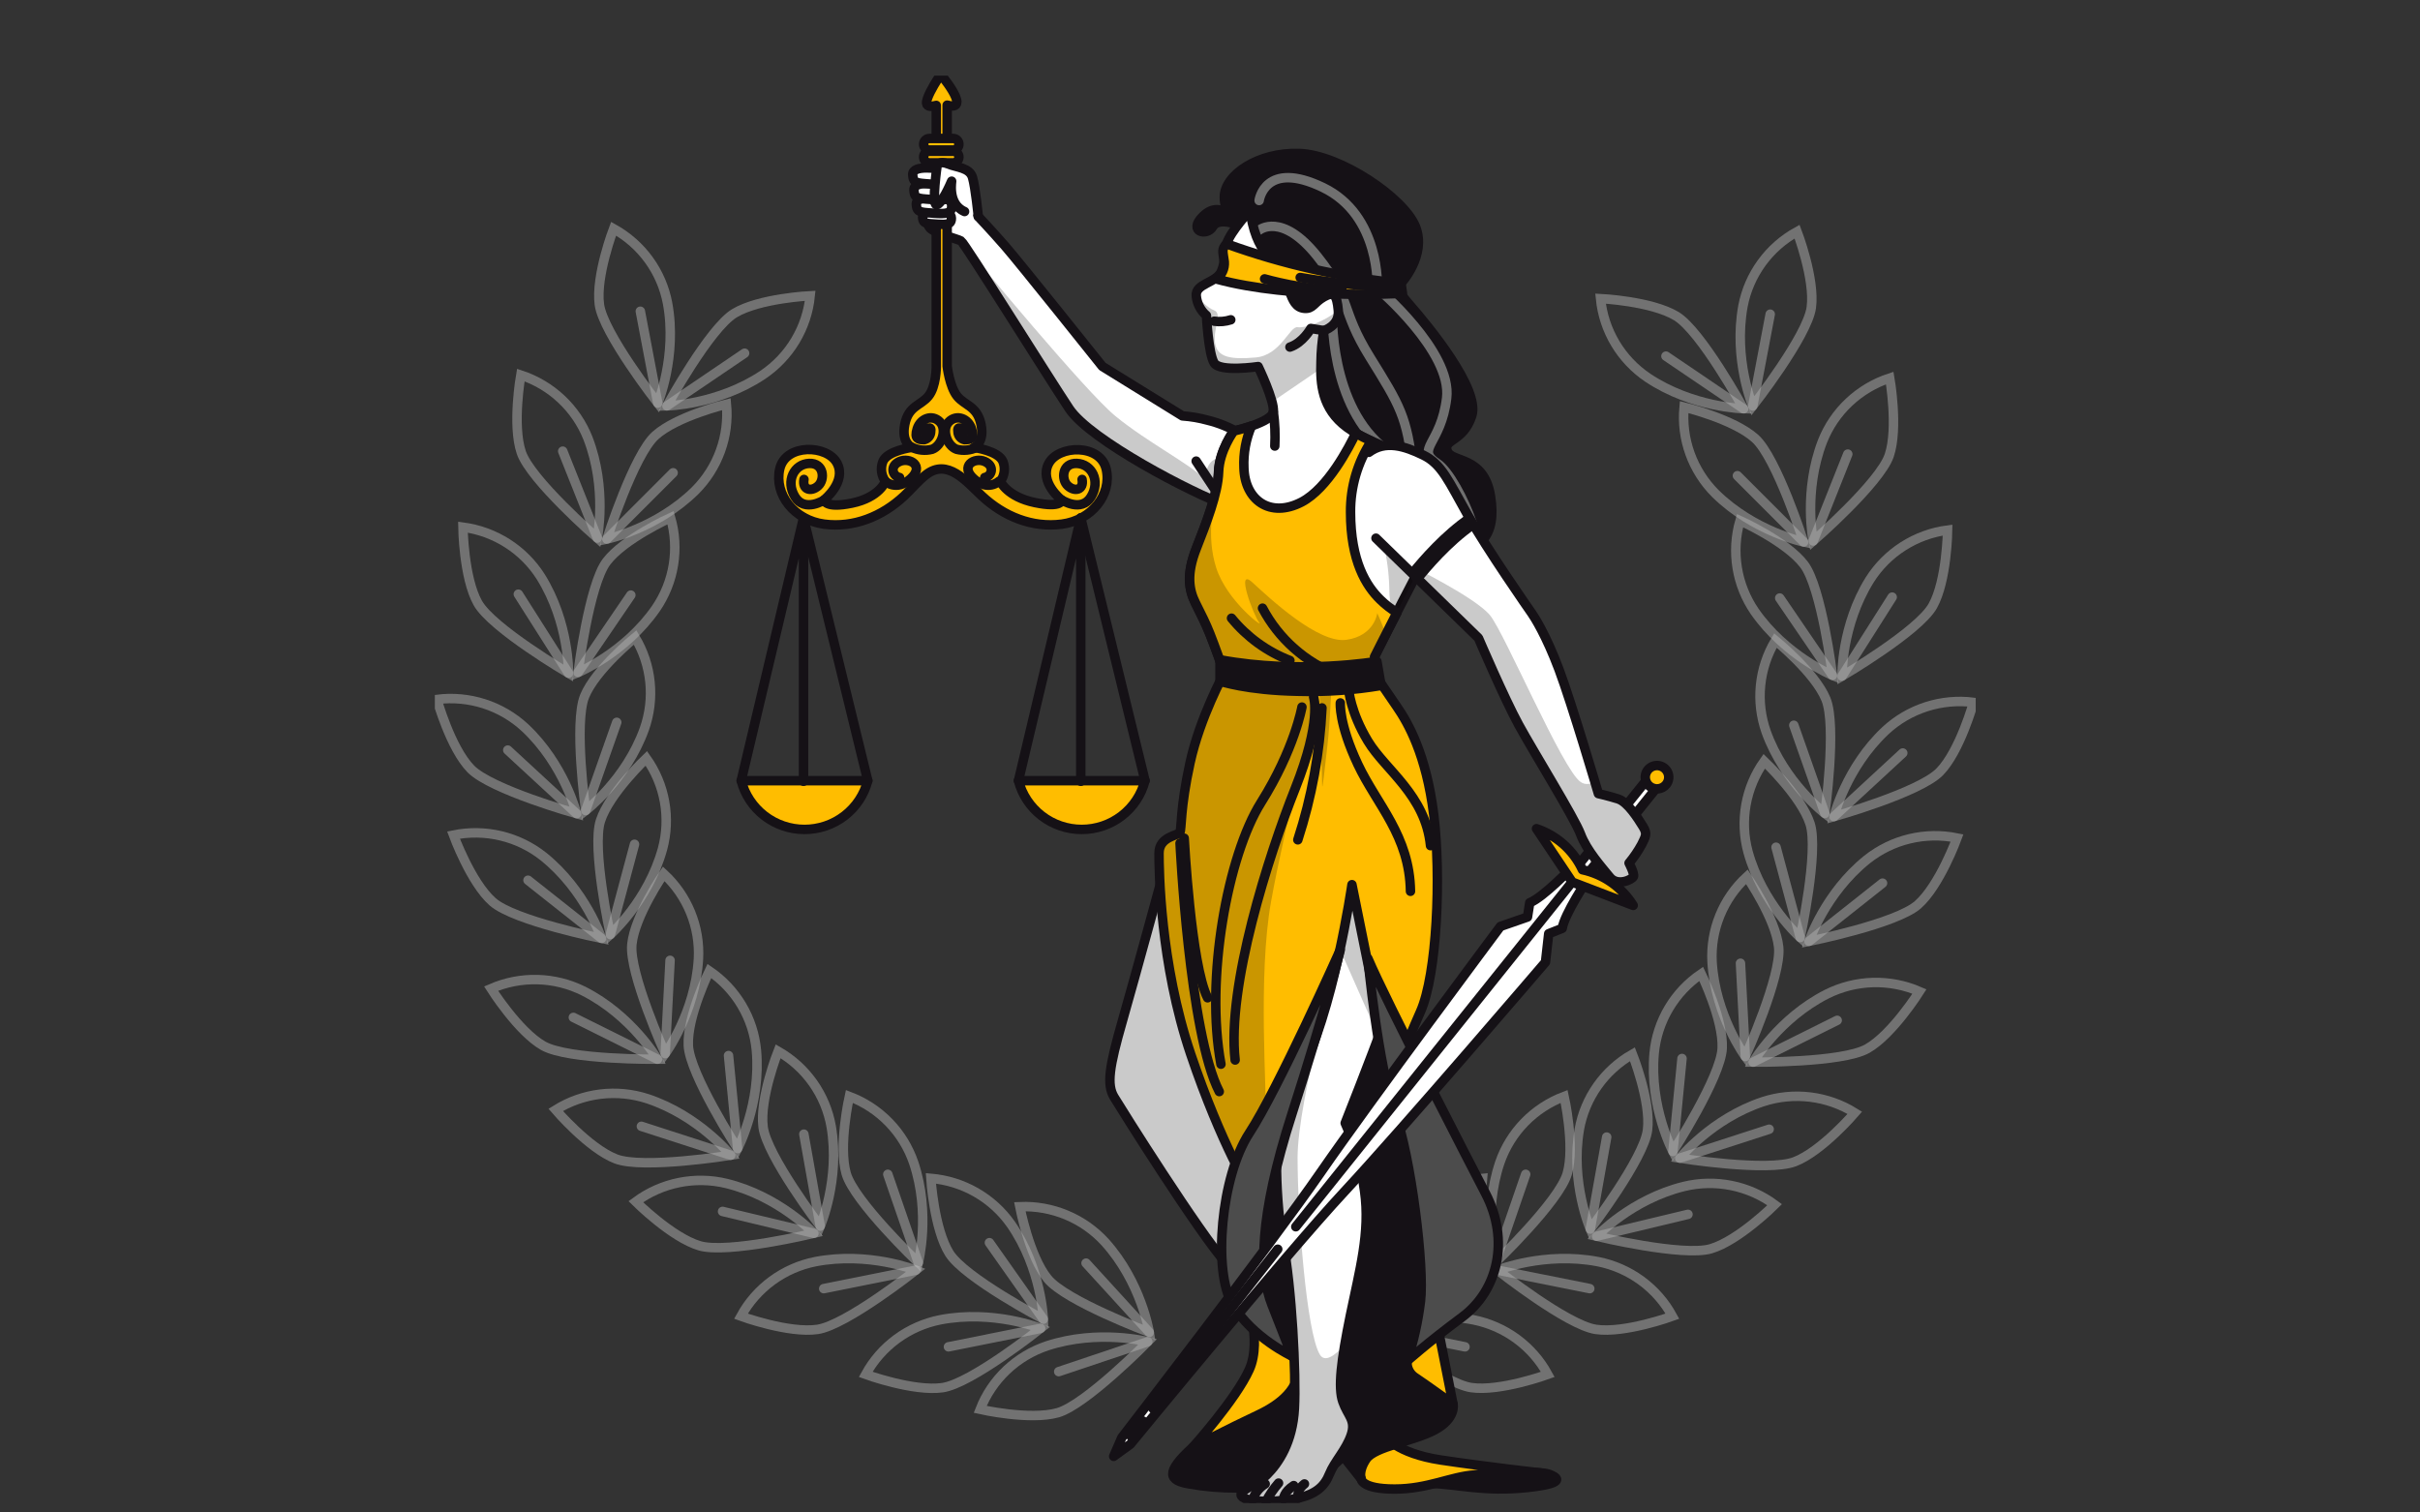 <svg width="256" height="160" viewBox="0 0 256 160" fill="none" xmlns="http://www.w3.org/2000/svg">
<rect x="0" y="0" width="256" height="160" fill="#333333" stroke="none"/>
<g clip-path="url(#clip0_1123_45796)">
<path d="M144.943 139.554C144.943 139.554 145.105 134.216 148.366 129.511C149.333 128.133 150.594 126.983 152.058 126.143C153.523 125.304 155.155 124.795 156.84 124.653C156.84 124.653 156.514 129.991 154.881 132.589C153.249 135.187 144.943 139.554 144.943 139.554Z" stroke="#B2B2B2" stroke-opacity="0.5" stroke-miterlimit="10"/>
<path d="M144.943 139.554L150.646 131.458" stroke="#B2B2B2" stroke-opacity="0.5" stroke-linecap="round" stroke-linejoin="round"/>
<path d="M145.226 140.522C145.226 140.522 150.22 138.529 155.855 139.618C157.514 139.947 159.08 140.635 160.441 141.633C161.802 142.632 162.926 143.916 163.731 145.394C163.731 145.394 158.673 147.234 155.633 146.789C152.594 146.345 145.226 140.522 145.226 140.522Z" stroke="#B2B2B2" stroke-opacity="0.5" stroke-miterlimit="10"/>
<path d="M145.226 140.522L154.975 142.476" stroke="#B2B2B2" stroke-opacity="0.5" stroke-linecap="round" stroke-linejoin="round"/>
<path d="M133.735 140.942C133.735 140.942 134.576 135.657 138.406 131.408C139.541 130.163 140.938 129.18 142.497 128.531C144.056 127.882 145.739 127.581 147.428 127.65C147.428 127.65 146.426 132.913 144.482 135.28C142.538 137.647 133.735 140.942 133.735 140.942Z" stroke="#B2B2B2" stroke-opacity="0.5" stroke-miterlimit="10"/>
<path d="M133.735 140.942L140.422 133.621" stroke="#B2B2B2" stroke-opacity="0.5" stroke-linecap="round" stroke-linejoin="round"/>
<path d="M133.892 141.935C133.892 141.935 139.097 140.586 144.55 142.373C146.15 142.91 147.611 143.791 148.831 144.952C150.051 146.113 151 147.526 151.609 149.092C151.609 149.092 146.358 150.284 143.397 149.448C140.436 148.612 133.892 141.935 133.892 141.935Z" stroke="#B2B2B2" stroke-opacity="0.5" stroke-miterlimit="10"/>
<path d="M133.892 141.935L143.315 145.099" stroke="#B2B2B2" stroke-opacity="0.5" stroke-linecap="round" stroke-linejoin="round"/>
<path d="M158.168 133.579C158.168 133.579 156.836 128.397 158.658 122.987C159.205 121.396 160.098 119.943 161.274 118.733C162.45 117.523 163.879 116.586 165.46 115.987C165.46 115.987 166.635 121.212 165.79 124.151C164.945 127.091 158.168 133.579 158.168 133.579Z" stroke="#B2B2B2" stroke-opacity="0.5" stroke-miterlimit="10"/>
<path d="M158.168 133.579L161.394 124.226" stroke="#B2B2B2" stroke-opacity="0.5" stroke-linecap="round" stroke-linejoin="round"/>
<path d="M158.411 134.365C158.411 134.365 163.405 132.376 169.04 133.465C170.699 133.792 172.265 134.48 173.626 135.477C174.988 136.475 176.111 137.759 176.916 139.237C176.916 139.237 171.858 141.081 168.818 140.632C165.779 140.184 158.411 134.365 158.411 134.365Z" stroke="#B2B2B2" stroke-opacity="0.5" stroke-miterlimit="10"/>
<path d="M158.426 134.366L168.174 136.319" stroke="#B2B2B2" stroke-opacity="0.5" stroke-linecap="round" stroke-linejoin="round"/>
<path d="M168.228 130.02C168.228 130.02 166.108 125.105 167.068 119.482C167.36 117.827 168.016 116.255 168.987 114.88C169.958 113.504 171.222 112.357 172.688 111.521C172.688 111.521 174.661 116.503 174.285 119.535C173.909 122.568 168.228 130.02 168.228 130.02Z" stroke="#B2B2B2" stroke-opacity="0.5" stroke-miterlimit="10"/>
<path d="M168.228 130.02L169.964 120.286" stroke="#B2B2B2" stroke-opacity="0.5" stroke-linecap="round" stroke-linejoin="round"/>
<path d="M168.897 130.781C168.897 130.781 172.577 126.867 178.148 125.507C179.791 125.11 181.501 125.078 183.158 125.412C184.815 125.746 186.377 126.438 187.735 127.44C187.735 127.44 183.933 131.233 180.983 132.102C178.033 132.97 168.897 130.781 168.897 130.781Z" stroke="#B2B2B2" stroke-opacity="0.5" stroke-miterlimit="10"/>
<path d="M168.897 130.778L178.563 128.461" stroke="#B2B2B2" stroke-opacity="0.5" stroke-linecap="round" stroke-linejoin="round"/>
<path d="M176.97 121.813C176.97 121.813 174.464 117.08 174.987 111.396C175.148 109.723 175.677 108.106 176.537 106.659C177.397 105.212 178.567 103.97 179.963 103.022C179.963 103.022 182.322 107.837 182.182 110.891C182.043 113.944 176.97 121.813 176.97 121.813Z" stroke="#B2B2B2" stroke-opacity="0.5" stroke-miterlimit="10"/>
<path d="M176.97 121.813L177.933 111.973" stroke="#B2B2B2" stroke-opacity="0.5" stroke-linecap="round" stroke-linejoin="round"/>
<path d="M177.693 122.518C177.693 122.518 181.058 118.343 186.503 116.539C188.11 116.016 189.812 115.851 191.49 116.055C193.168 116.26 194.78 116.828 196.212 117.721C196.212 117.721 192.718 121.799 189.851 122.895C186.983 123.991 177.693 122.518 177.693 122.518Z" stroke="#B2B2B2" stroke-opacity="0.5" stroke-miterlimit="10"/>
<path d="M177.693 122.518L187.151 119.457" stroke="#B2B2B2" stroke-opacity="0.5" stroke-linecap="round" stroke-linejoin="round"/>
<path d="M184.631 111.77C184.631 111.77 181.452 107.457 181.112 101.759C181.022 100.081 181.305 98.404 181.941 96.846C182.576 95.289 183.548 93.89 184.789 92.748C184.789 92.748 187.839 97.161 188.157 100.2C188.476 103.239 184.631 111.77 184.631 111.77Z" stroke="#B2B2B2" stroke-opacity="0.5" stroke-miterlimit="10"/>
<path d="M184.631 111.77L184.116 101.898" stroke="#B2B2B2" stroke-opacity="0.5" stroke-linecap="round" stroke-linejoin="round"/>
<path d="M185.451 112.361C185.451 112.361 188.154 107.734 193.273 105.151C194.784 104.397 196.443 103.983 198.132 103.937C199.822 103.892 201.501 104.216 203.05 104.887C203.05 104.887 200.186 109.436 197.526 110.937C194.866 112.439 185.451 112.361 185.451 112.361Z" stroke="#B2B2B2" stroke-opacity="0.5" stroke-miterlimit="10"/>
<path d="M185.451 112.361L194.347 107.937" stroke="#B2B2B2" stroke-opacity="0.5" stroke-linecap="round" stroke-linejoin="round"/>
<path d="M190.438 99.175C190.438 99.175 186.428 95.616 184.91 90.103C184.473 88.48 184.401 86.781 184.698 85.127C184.995 83.472 185.654 81.903 186.629 80.53C186.629 80.53 190.531 84.221 191.476 87.128C192.421 90.036 190.438 99.175 190.438 99.175Z" stroke="#B2B2B2" stroke-opacity="0.5" stroke-miterlimit="10"/>
<path d="M190.438 99.175L187.878 89.623" stroke="#B2B2B2" stroke-opacity="0.5" stroke-linecap="round" stroke-linejoin="round"/>
<path d="M191.365 99.581C191.365 99.581 193.048 94.502 197.512 90.919C198.833 89.87 200.37 89.122 202.013 88.73C203.657 88.338 205.368 88.31 207.024 88.648C207.024 88.648 205.187 93.684 202.882 95.709C200.576 97.734 191.365 99.581 191.365 99.581Z" stroke="#B2B2B2" stroke-opacity="0.5" stroke-miterlimit="10"/>
<path d="M191.365 99.581L199.144 93.424" stroke="#B2B2B2" stroke-opacity="0.5" stroke-linecap="round" stroke-linejoin="round"/>
<path d="M193.044 86.053C193.044 86.053 188.773 82.804 186.836 77.43C186.276 75.845 186.073 74.156 186.242 72.484C186.411 70.812 186.947 69.197 187.814 67.754C187.814 67.754 191.988 71.138 193.155 73.964C194.322 76.79 193.044 86.053 193.044 86.053Z" stroke="#B2B2B2" stroke-opacity="0.5" stroke-miterlimit="10"/>
<path d="M193.044 86.053L189.758 76.722" stroke="#B2B2B2" stroke-opacity="0.5" stroke-linecap="round" stroke-linejoin="round"/>
<path d="M194 86.388C194 86.388 195.285 81.195 199.463 77.281C200.7 76.136 202.175 75.275 203.783 74.76C205.392 74.245 207.094 74.087 208.771 74.298C208.771 74.298 207.339 79.455 205.191 81.651C203.043 83.847 194 86.388 194 86.388Z" stroke="#B2B2B2" stroke-opacity="0.5" stroke-miterlimit="10"/>
<path d="M194 86.388L201.285 79.658" stroke="#B2B2B2" stroke-opacity="0.5" stroke-linecap="round" stroke-linejoin="round"/>
<path d="M193.853 71.444C193.853 71.444 188.888 69.391 185.619 64.683C184.667 63.292 184.035 61.71 183.767 60.05C183.499 58.389 183.602 56.69 184.069 55.074C184.069 55.074 188.977 57.28 190.835 59.718C192.693 62.156 193.853 71.444 193.853 71.444Z" stroke="#B2B2B2" stroke-opacity="0.5" stroke-miterlimit="10"/>
<path d="M193.85 71.444L188.268 63.263" stroke="#B2B2B2" stroke-opacity="0.5" stroke-linecap="round" stroke-linejoin="round"/>
<path d="M194.859 71.526C194.859 71.526 194.766 66.188 197.795 61.33C198.695 59.907 199.9 58.698 201.323 57.79C202.746 56.881 204.352 56.295 206.029 56.074C206.029 56.074 205.961 61.412 204.457 64.095C202.954 66.779 194.859 71.526 194.859 71.526Z" stroke="#B2B2B2" stroke-opacity="0.5" stroke-miterlimit="10"/>
<path d="M194.859 71.526L200.165 63.166" stroke="#B2B2B2" stroke-opacity="0.5" stroke-linecap="round" stroke-linejoin="round"/>
<path d="M190.803 57.337C190.803 57.337 185.54 56.23 181.466 52.212C180.272 51.022 179.356 49.586 178.783 48.005C178.21 46.423 177.995 44.736 178.151 43.062C178.151 43.062 183.389 44.326 185.669 46.379C187.95 48.433 190.803 57.337 190.803 57.337Z" stroke="#B2B2B2" stroke-opacity="0.5" stroke-miterlimit="10"/>
<path d="M190.803 57.337L183.793 50.322" stroke="#B2B2B2" stroke-opacity="0.5" stroke-linecap="round" stroke-linejoin="round"/>
<path d="M191.809 57.23C191.809 57.23 190.735 51.992 192.797 46.671C193.416 45.107 194.375 43.698 195.603 42.544C196.832 41.389 198.301 40.518 199.907 39.991C199.907 39.991 200.834 45.269 199.853 48.176C198.872 51.084 191.809 57.23 191.809 57.23Z" stroke="#B2B2B2" stroke-opacity="0.5" stroke-miterlimit="10"/>
<path d="M191.809 57.23L195.468 48.037" stroke="#B2B2B2" stroke-opacity="0.5" stroke-linecap="round" stroke-linejoin="round"/>
<path d="M184.449 43.233C184.449 43.233 179.079 43.137 174.303 39.952C172.905 39.007 171.733 37.768 170.87 36.323C170.008 34.877 169.476 33.261 169.312 31.588C169.312 31.588 174.682 31.848 177.321 33.435C179.959 35.023 184.449 43.233 184.449 43.233Z" stroke="#B2B2B2" stroke-opacity="0.5" stroke-miterlimit="10"/>
<path d="M184.449 43.244L176.233 37.674" stroke="#B2B2B2" stroke-opacity="0.5" stroke-linecap="round" stroke-linejoin="round"/>
<path d="M185.415 42.949C185.415 42.949 183.353 38.012 184.377 32.396C184.69 30.743 185.365 29.179 186.355 27.815C187.345 26.45 188.626 25.32 190.105 24.503C190.105 24.503 192.02 29.507 191.609 32.535C191.197 35.564 185.415 42.949 185.415 42.949Z" stroke="#B2B2B2" stroke-opacity="0.5" stroke-miterlimit="10"/>
<path d="M185.415 42.948L187.262 33.236" stroke="#B2B2B2" stroke-opacity="0.5" stroke-linecap="round" stroke-linejoin="round"/>
<path d="M110.368 139.554C110.368 139.554 110.203 134.216 106.946 129.511C105.978 128.133 104.718 126.983 103.253 126.143C101.789 125.304 100.156 124.795 98.472 124.653C98.472 124.653 98.798 129.991 100.426 132.589C102.055 135.187 110.368 139.554 110.368 139.554Z" stroke="#B2B2B2" stroke-opacity="0.5" stroke-miterlimit="10"/>
<path d="M110.368 139.554L104.665 131.458" stroke="#B2B2B2" stroke-opacity="0.5" stroke-linecap="round" stroke-linejoin="round"/>
<path d="M110.082 140.522C110.082 140.522 105.088 138.529 99.453 139.618C97.794 139.948 96.229 140.636 94.868 141.634C93.507 142.633 92.383 143.916 91.577 145.394C91.577 145.394 96.642 147.234 99.7 146.797C102.757 146.359 110.082 140.522 110.082 140.522Z" stroke="#B2B2B2" stroke-opacity="0.5" stroke-miterlimit="10"/>
<path d="M110.085 140.522L100.333 142.476" stroke="#B2B2B2" stroke-opacity="0.5" stroke-linecap="round" stroke-linejoin="round"/>
<path d="M121.577 140.942C121.577 140.942 120.736 135.657 116.905 131.408C115.77 130.162 114.373 129.18 112.813 128.531C111.254 127.881 109.569 127.58 107.88 127.65C107.88 127.65 108.886 132.913 110.83 135.28C112.774 137.647 121.577 140.942 121.577 140.942Z" stroke="#B2B2B2" stroke-opacity="0.5" stroke-miterlimit="10"/>
<path d="M121.577 140.942L114.89 133.621" stroke="#B2B2B2" stroke-opacity="0.5" stroke-linecap="round" stroke-linejoin="round"/>
<path d="M121.419 141.935C121.419 141.935 116.211 140.586 110.762 142.373C109.159 142.909 107.695 143.788 106.472 144.949C105.25 146.111 104.299 147.525 103.688 149.092C103.688 149.092 108.94 150.284 111.897 149.448C114.854 148.612 121.419 141.935 121.419 141.935Z" stroke="#B2B2B2" stroke-opacity="0.5" stroke-miterlimit="10"/>
<path d="M121.419 141.935L111.997 145.099" stroke="#B2B2B2" stroke-opacity="0.5" stroke-linecap="round" stroke-linejoin="round"/>
<path d="M97.144 133.579C97.144 133.579 98.475 128.397 96.65 122.987C96.103 121.395 95.21 119.942 94.035 118.732C92.859 117.522 91.429 116.585 89.848 115.987C89.848 115.987 88.673 121.212 89.515 124.151C90.356 127.091 97.144 133.579 97.144 133.579Z" stroke="#B2B2B2" stroke-opacity="0.5" stroke-miterlimit="10"/>
<path d="M97.144 133.579L93.918 124.226" stroke="#B2B2B2" stroke-opacity="0.5" stroke-linecap="round" stroke-linejoin="round"/>
<path d="M96.886 134.365C96.886 134.365 91.892 132.376 86.257 133.465C84.598 133.793 83.033 134.481 81.672 135.479C80.311 136.476 79.187 137.76 78.381 139.237C78.381 139.237 83.439 141.081 86.483 140.632C89.525 140.184 96.886 134.365 96.886 134.365Z" stroke="#B2B2B2" stroke-opacity="0.5" stroke-miterlimit="10"/>
<path d="M96.886 134.366L87.138 136.319" stroke="#B2B2B2" stroke-opacity="0.5" stroke-linecap="round" stroke-linejoin="round"/>
<path d="M86.769 129.714C86.769 129.714 88.892 124.799 87.929 119.176C87.638 117.52 86.984 115.947 86.013 114.57C85.043 113.193 83.779 112.045 82.312 111.208C82.312 111.208 80.336 116.19 80.726 119.23C81.116 122.269 86.769 129.714 86.769 129.714Z" stroke="#B2B2B2" stroke-opacity="0.5" stroke-miterlimit="10"/>
<path d="M86.769 129.71L85.036 119.977" stroke="#B2B2B2" stroke-opacity="0.5" stroke-linecap="round" stroke-linejoin="round"/>
<path d="M86.096 130.468C86.096 130.468 82.416 126.553 76.845 125.194C75.202 124.797 73.492 124.764 71.835 125.098C70.178 125.432 68.615 126.125 67.258 127.126C67.258 127.126 71.06 130.92 74.013 131.789C76.967 132.657 86.096 130.468 86.096 130.468Z" stroke="#B2B2B2" stroke-opacity="0.5" stroke-miterlimit="10"/>
<path d="M86.103 130.469L76.437 128.152" stroke="#B2B2B2" stroke-opacity="0.5" stroke-linecap="round" stroke-linejoin="round"/>
<path d="M78.027 121.504C78.027 121.504 80.533 116.77 80.013 111.087C79.852 109.414 79.323 107.796 78.463 106.349C77.603 104.902 76.434 103.661 75.037 102.713C75.037 102.713 72.678 107.528 72.814 110.581C72.95 113.635 78.027 121.504 78.027 121.504Z" stroke="#B2B2B2" stroke-opacity="0.5" stroke-miterlimit="10"/>
<path d="M78.027 121.504L77.067 111.663" stroke="#B2B2B2" stroke-opacity="0.5" stroke-linecap="round" stroke-linejoin="round"/>
<path d="M77.303 122.208C77.303 122.208 73.942 118.033 68.493 116.229C66.887 115.706 65.184 115.541 63.506 115.745C61.828 115.95 60.216 116.518 58.784 117.411C58.784 117.411 62.278 121.489 65.149 122.596C68.02 123.703 77.303 122.208 77.303 122.208Z" stroke="#B2B2B2" stroke-opacity="0.5" stroke-miterlimit="10"/>
<path d="M77.303 122.208L67.849 119.148" stroke="#B2B2B2" stroke-opacity="0.5" stroke-linecap="round" stroke-linejoin="round"/>
<path d="M70.369 111.461C70.369 111.461 73.548 107.147 73.885 101.449C73.975 99.772 73.693 98.094 73.058 96.537C72.423 94.98 71.451 93.58 70.212 92.438C70.212 92.438 67.161 96.851 66.843 99.891C66.524 102.93 70.369 111.461 70.369 111.461Z" stroke="#B2B2B2" stroke-opacity="0.5" stroke-miterlimit="10"/>
<path d="M70.369 111.461L70.884 101.588" stroke="#B2B2B2" stroke-opacity="0.5" stroke-linecap="round" stroke-linejoin="round"/>
<path d="M69.549 112.051C69.549 112.051 66.843 107.425 61.727 104.841C60.216 104.087 58.557 103.673 56.867 103.628C55.178 103.584 53.499 103.909 51.95 104.581C51.95 104.581 54.814 109.126 57.47 110.631C60.127 112.137 69.549 112.051 69.549 112.051Z" stroke="#B2B2B2" stroke-opacity="0.5" stroke-miterlimit="10"/>
<path d="M69.549 112.051L60.653 107.627" stroke="#B2B2B2" stroke-opacity="0.5" stroke-linecap="round" stroke-linejoin="round"/>
<path d="M64.562 98.865C64.562 98.865 68.572 95.307 70.086 89.794C70.524 88.171 70.597 86.472 70.301 84.817C70.005 83.163 69.346 81.594 68.371 80.221C68.371 80.221 64.466 83.911 63.52 86.819C62.575 89.726 64.562 98.865 64.562 98.865Z" stroke="#B2B2B2" stroke-opacity="0.5" stroke-miterlimit="10"/>
<path d="M64.562 98.865L67.122 89.313" stroke="#B2B2B2" stroke-opacity="0.5" stroke-linecap="round" stroke-linejoin="round"/>
<path d="M63.635 99.271C63.635 99.271 61.953 94.192 57.488 90.609C56.167 89.559 54.629 88.812 52.985 88.42C51.34 88.027 49.629 88 47.973 88.338C47.973 88.338 49.813 93.374 52.115 95.399C54.417 97.424 63.635 99.271 63.635 99.271Z" stroke="#B2B2B2" stroke-opacity="0.5" stroke-miterlimit="10"/>
<path d="M63.635 99.271L55.856 93.115" stroke="#B2B2B2" stroke-opacity="0.5" stroke-linecap="round" stroke-linejoin="round"/>
<path d="M61.952 85.744C61.952 85.744 66.227 82.495 68.16 77.121C68.723 75.534 68.928 73.843 68.76 72.169C68.592 70.495 68.054 68.878 67.186 67.433C67.186 67.433 63.008 70.818 61.845 73.644C60.681 76.469 61.952 85.744 61.952 85.744Z" stroke="#B2B2B2" stroke-opacity="0.5" stroke-miterlimit="10"/>
<path d="M61.952 85.744L65.242 76.412" stroke="#B2B2B2" stroke-opacity="0.5" stroke-linecap="round" stroke-linejoin="round"/>
<path d="M61 86.079C61 86.079 59.711 80.886 55.533 76.975C54.297 75.829 52.823 74.967 51.214 74.451C49.606 73.935 47.902 73.777 46.226 73.989C46.226 73.989 47.658 79.146 49.806 81.342C51.954 83.538 61 86.079 61 86.079Z" stroke="#B2B2B2" stroke-opacity="0.5" stroke-miterlimit="10"/>
<path d="M61 86.078L53.715 79.349" stroke="#B2B2B2" stroke-opacity="0.5" stroke-linecap="round" stroke-linejoin="round"/>
<path d="M61.151 71.135C61.151 71.135 66.116 69.081 69.385 64.373C70.337 62.983 70.971 61.401 71.239 59.741C71.508 58.08 71.405 56.381 70.938 54.764C70.938 54.764 66.03 56.971 64.172 59.408C62.314 61.846 61.151 71.135 61.151 71.135Z" stroke="#B2B2B2" stroke-opacity="0.5" stroke-miterlimit="10"/>
<path d="M61.151 71.135L66.732 62.953" stroke="#B2B2B2" stroke-opacity="0.5" stroke-linecap="round" stroke-linejoin="round"/>
<path d="M60.141 71.217C60.141 71.217 60.234 65.878 57.205 61.02C56.305 59.597 55.1 58.389 53.678 57.48C52.255 56.572 50.648 55.986 48.971 55.764C48.971 55.764 49.039 61.102 50.543 63.786C52.047 66.469 60.141 71.217 60.141 71.217Z" stroke="#B2B2B2" stroke-opacity="0.5" stroke-miterlimit="10"/>
<path d="M60.141 71.217L54.832 62.857" stroke="#B2B2B2" stroke-opacity="0.5" stroke-linecap="round" stroke-linejoin="round"/>
<path d="M64.197 57.028C64.197 57.028 69.46 55.921 73.534 51.903C74.727 50.712 75.642 49.276 76.214 47.694C76.787 46.113 77.002 44.426 76.845 42.753C76.845 42.753 71.611 44.016 69.327 46.07C67.043 48.123 64.197 57.028 64.197 57.028Z" stroke="#B2B2B2" stroke-opacity="0.5" stroke-miterlimit="10"/>
<path d="M64.197 57.027L71.207 50.013" stroke="#B2B2B2" stroke-opacity="0.5" stroke-linecap="round" stroke-linejoin="round"/>
<path d="M63.184 56.92C63.184 56.92 64.258 51.682 62.196 46.361C61.577 44.797 60.621 43.388 59.393 42.232C58.166 41.076 56.698 40.203 55.093 39.674C55.093 39.674 54.162 44.952 55.143 47.86C56.124 50.767 63.184 56.92 63.184 56.92Z" stroke="#B2B2B2" stroke-opacity="0.5" stroke-miterlimit="10"/>
<path d="M63.191 56.92L59.529 47.728" stroke="#B2B2B2" stroke-opacity="0.5" stroke-linecap="round" stroke-linejoin="round"/>
<path d="M70.552 42.934C70.552 42.934 75.921 42.838 80.694 39.653C82.095 38.71 83.271 37.472 84.137 36.026C85.003 34.581 85.539 32.964 85.706 31.289C85.706 31.289 80.336 31.549 77.697 33.136C75.059 34.724 70.552 42.934 70.552 42.934Z" stroke="#B2B2B2" stroke-opacity="0.5" stroke-miterlimit="10"/>
<path d="M70.552 42.934L78.768 37.365" stroke="#B2B2B2" stroke-opacity="0.5" stroke-linecap="round" stroke-linejoin="round"/>
<path d="M69.581 42.642C69.581 42.642 71.647 37.702 70.62 32.086C70.308 30.435 69.636 28.871 68.649 27.507C67.662 26.143 66.385 25.012 64.909 24.193C64.909 24.193 62.994 29.197 63.406 32.225C63.818 35.254 69.581 42.642 69.581 42.642Z" stroke="#B2B2B2" stroke-opacity="0.5" stroke-miterlimit="10"/>
<path d="M69.581 42.642L67.738 32.927" stroke="#B2B2B2" stroke-opacity="0.5" stroke-linecap="round" stroke-linejoin="round"/>
<path d="M131.114 45.82C130.068 45.204 128.937 44.743 127.756 44.454C126.883 44.213 125.989 44.06 125.085 43.998L116.615 38.763C116.615 38.763 107.837 27.762 106.312 26.019C104.787 24.275 103.487 22.908 103.487 22.908C103.487 22.908 102.725 19.189 102.113 18.812C101.5 18.435 97.992 18.054 97.613 18.356C97.233 18.659 97.763 23.517 98.375 24.122C98.987 24.727 101.275 25.261 101.658 25.488C102.041 25.716 110.891 39.902 113.114 43.24C115.337 46.578 126.167 52.194 129.6 53.408L131.114 45.82Z" fill="white"/>
<path opacity="0.21" d="M130.416 49.283C130.199 49.01 129.917 48.795 129.596 48.657C127.616 47.859 127.448 50.678 127.448 50.678C125.773 49.013 121.341 46.763 117.986 44.009C114.868 41.464 103.437 27.638 101.851 25.702C103.187 27.574 111.038 40.126 113.103 43.233C115.316 46.571 126.156 52.187 129.589 53.401L130.416 49.283Z" fill="black"/>
<path d="M131.114 45.82C130.068 45.204 128.937 44.743 127.756 44.454C126.883 44.213 125.989 44.06 125.085 43.998L116.615 38.763C116.615 38.763 107.837 27.762 106.312 26.019C104.787 24.275 103.487 22.908 103.487 22.908C103.487 22.908 102.725 19.189 102.113 18.812C101.5 18.435 97.992 18.054 97.613 18.356C97.233 18.659 97.763 23.517 98.375 24.122C98.987 24.727 101.275 25.261 101.658 25.488C102.041 25.716 110.891 39.902 113.114 43.24C115.337 46.578 126.167 52.194 129.6 53.408L131.114 45.82Z" stroke="#151116" stroke-linecap="round" stroke-linejoin="round"/>
<path d="M117.023 49.639C116.407 46.927 111.975 47.062 110.937 49.03C109.899 50.998 112.301 52.895 112.301 52.895C112.301 52.895 112.405 53.774 109.473 53.166C106.541 52.557 105.821 50.927 105.821 50.927C106.04 50.628 106.18 50.279 106.228 49.912C106.276 49.545 106.231 49.173 106.097 48.828C105.617 47.675 103.026 47.336 103.026 47.336C103.026 47.336 104.185 46.859 103.777 44.895C103.369 42.931 102.07 42.927 101.253 41.909C100.437 40.891 100.197 38.731 100.197 38.731V11.121C100.648 11.253 101.221 11.313 101.221 10.783C101.221 10.171 100.401 9.004 99.9 8.352C99.858 8.297 99.802 8.252 99.739 8.222C99.675 8.192 99.605 8.178 99.535 8.181C99.464 8.184 99.396 8.203 99.335 8.238C99.274 8.273 99.222 8.322 99.184 8.381C98.726 9.093 97.971 10.395 98.017 10.918C98.056 11.345 98.594 11.274 99.041 11.15V38.852C99.041 38.852 99.041 40.888 98.221 41.902C97.401 42.916 96.109 42.92 95.715 44.888C95.321 46.856 96.463 47.329 96.463 47.329C96.463 47.329 93.871 47.667 93.395 48.82C93.26 49.165 93.214 49.538 93.261 49.905C93.309 50.272 93.449 50.621 93.667 50.92C93.667 50.92 93.055 52.618 90.12 53.226C87.184 53.835 87.188 52.87 87.188 52.87C87.188 52.87 89.576 50.97 88.552 49.005C87.528 47.041 83.096 46.902 82.484 49.614C81.871 52.326 84.052 55.038 87.188 55.447C90.324 55.856 93.327 54.632 95.647 52.461C96.431 51.728 97.104 50.888 97.956 50.226C100.237 48.447 102.224 50.938 103.863 52.461C106.183 54.632 109.183 55.853 112.319 55.447C115.455 55.041 117.635 52.344 117.023 49.639Z" fill="#FFBD00" stroke="#151116" stroke-linecap="round" stroke-linejoin="round"/>
<path d="M96.478 47.329C97.138 47.64 97.886 47.712 98.594 47.532C99.614 47.176 100.23 45.429 99.41 44.614C98.59 43.799 97.366 44.276 97.025 45.361C96.685 46.447 97.162 46.514 97.774 46.514C97.96 46.469 98.127 46.365 98.251 46.219C98.374 46.072 98.446 45.89 98.457 45.699C98.594 44.956 97.978 45.343 97.774 45.632" stroke="#151116" stroke-linecap="round" stroke-linejoin="round"/>
<path d="M103.319 47.329C102.659 47.64 101.911 47.712 101.203 47.532C100.183 47.176 99.567 45.429 100.387 44.614C101.207 43.799 102.431 44.276 102.775 45.361C103.119 46.447 102.635 46.514 102.023 46.514C101.836 46.469 101.669 46.365 101.546 46.219C101.423 46.072 101.351 45.89 101.339 45.699C101.203 44.956 101.819 45.343 102.023 45.632" stroke="#151116" stroke-linecap="round" stroke-linejoin="round"/>
<path d="M93.664 50.92C93.664 50.92 94.824 52.006 96.324 50.65C97.824 49.294 96.256 48.343 95.164 48.82C94.072 49.297 94.416 50.379 95.164 50.514" stroke="#151116" stroke-linecap="round" stroke-linejoin="round"/>
<path d="M105.671 50.92C105.671 50.92 104.511 52.006 103.011 50.65C101.511 49.294 103.079 48.343 104.171 48.82C105.263 49.297 104.923 50.379 104.171 50.514" stroke="#151116" stroke-linecap="round" stroke-linejoin="round"/>
<path d="M112.316 52.888C112.316 52.888 114.399 54.244 115.419 52.55C116.44 50.856 115.491 49.091 113.919 49.023C112.348 48.956 112.215 50.717 112.967 51.397C113.719 52.077 114.671 51.803 114.467 50.717" stroke="#151116" stroke-linecap="round" stroke-linejoin="round"/>
<path d="M87.198 52.888C87.198 52.888 85.118 54.244 84.095 52.55C83.071 50.856 84.027 49.091 85.595 49.023C87.163 48.956 87.299 50.717 86.55 51.397C85.802 52.077 84.846 51.803 85.05 50.717" stroke="#151116" stroke-linecap="round" stroke-linejoin="round"/>
<path d="M78.409 82.584C78.792 84.06 79.657 85.368 80.869 86.302C82.081 87.235 83.571 87.742 85.104 87.742C86.638 87.742 88.127 87.235 89.339 86.302C90.551 85.368 91.416 84.06 91.799 82.584H78.409Z" fill="#FFBD00" stroke="#151116" stroke-linecap="round" stroke-linejoin="round"/>
<path d="M85 82.651V54.785L78.409 82.584" stroke="#151116" stroke-linecap="round" stroke-linejoin="round"/>
<path d="M85 54.785L91.799 82.584" stroke="#151116" stroke-linecap="round" stroke-linejoin="round"/>
<path d="M107.737 82.584C108.119 84.06 108.984 85.368 110.196 86.302C111.408 87.235 112.898 87.742 114.431 87.742C115.965 87.742 117.455 87.235 118.666 86.302C119.878 85.368 120.744 84.06 121.126 82.584H107.737Z" fill="#FFBD00" stroke="#151116" stroke-linecap="round" stroke-linejoin="round"/>
<path d="M114.331 82.651V54.785L107.74 82.584" stroke="#151116" stroke-linecap="round" stroke-linejoin="round"/>
<path d="M114.331 54.785L121.126 82.584" stroke="#151116" stroke-linecap="round" stroke-linejoin="round"/>
<path d="M100.824 17.225H98.318C98.155 17.224 97.999 17.159 97.885 17.044C97.77 16.929 97.706 16.774 97.706 16.613C97.706 16.451 97.77 16.296 97.885 16.182C98 16.068 98.156 16.004 98.318 16.004H100.824C100.905 16.003 100.985 16.019 101.059 16.049C101.134 16.08 101.202 16.124 101.259 16.181C101.316 16.238 101.362 16.305 101.393 16.379C101.424 16.453 101.44 16.532 101.44 16.613C101.44 16.775 101.375 16.93 101.259 17.045C101.144 17.16 100.987 17.225 100.824 17.225Z" fill="#FFBD00" stroke="#151116" stroke-linecap="round" stroke-linejoin="round"/>
<path d="M100.824 15.869H98.318C98.155 15.868 97.999 15.803 97.885 15.688C97.77 15.573 97.706 15.418 97.706 15.257C97.706 15.095 97.77 14.94 97.885 14.826C98 14.712 98.156 14.648 98.318 14.648H100.824C100.905 14.648 100.985 14.663 101.059 14.693C101.134 14.724 101.202 14.768 101.259 14.825C101.316 14.882 101.362 14.949 101.393 15.023C101.424 15.097 101.44 15.176 101.44 15.257C101.44 15.419 101.375 15.575 101.259 15.689C101.144 15.804 100.987 15.869 100.824 15.869Z" fill="#FFBD00" stroke="#151116" stroke-linecap="round" stroke-linejoin="round"/>
<path d="M129.589 53.408L126.535 48.778" stroke="#151116" stroke-linecap="round" stroke-linejoin="round"/>
<path d="M161.096 155.715C161.096 155.715 163.402 155.747 163.9 155.961C164.397 156.174 166.205 156.861 161.594 157.356C156.983 157.85 154.212 157 151.284 156.922C148.355 156.843 147.575 156.829 147.575 156.829C147.575 156.829 152.809 154.786 161.096 155.715Z" fill="#151116" stroke="#151116" stroke-linecap="round" stroke-linejoin="round"/>
<path d="M143.995 156.452C143.995 156.452 143.995 157.52 147.528 157.52C151.062 157.52 153.446 156.203 156.006 156.025C158.565 155.847 163.248 155.85 163.248 155.85C163.248 155.85 156.979 155.139 152.386 154.445C147.793 153.751 146.3 151.9 146.3 151.548C146.3 151.195 142.659 153.466 143.995 156.452Z" fill="#FFBD00" stroke="#151116" stroke-linecap="round" stroke-linejoin="round"/>
<path d="M123.328 91.392C123.328 91.392 120.149 103.069 118.738 107.983C117.327 112.898 117.059 114.745 117.854 116.062C118.649 117.379 126.861 130.461 129.775 133.711C132.689 136.96 135.428 142.053 136.137 143.017C136.846 143.981 138.077 146.266 138.167 147.409C138.256 148.551 139.051 139.579 139.051 139.579C139.051 139.579 137.107 134.924 134.723 130.006C132.338 125.087 131.203 122.279 131.014 120.173C130.835 118.244 128.01 113.852 128.01 113.852C128.01 113.852 129.771 107.649 130.129 107.193C130.487 106.738 127.391 88.231 123.328 91.392Z" fill="white"/>
<path opacity="0.21" d="M123.328 91.392C123.328 91.392 120.149 103.069 118.738 107.983C117.327 112.898 117.059 114.745 117.854 116.062C118.649 117.379 126.861 130.461 129.775 133.711C132.689 136.96 135.428 142.053 136.137 143.017C136.846 143.981 138.077 146.266 138.167 147.409C138.256 148.551 139.051 139.579 139.051 139.579C139.051 139.579 137.107 134.924 134.723 130.006C132.338 125.087 131.203 122.279 131.014 120.173C130.835 118.244 128.01 113.852 128.01 113.852C128.01 113.852 129.771 107.649 130.129 107.193C130.487 106.738 127.391 88.231 123.328 91.392Z" fill="black"/>
<path d="M123.328 91.392C123.328 91.392 120.149 103.069 118.738 107.983C117.327 112.898 117.059 114.745 117.854 116.062C118.649 117.379 126.861 130.461 129.775 133.711C132.689 136.96 135.428 142.053 136.137 143.017C136.846 143.981 138.077 146.266 138.167 147.409C138.256 148.551 139.051 139.579 139.051 139.579C139.051 139.579 137.107 134.924 134.723 130.006C132.338 125.087 131.203 122.279 131.014 120.173C130.835 118.244 128.01 113.852 128.01 113.852C128.01 113.852 129.771 107.649 130.129 107.193C130.487 106.738 127.391 88.231 123.328 91.392Z" stroke="#151116" stroke-linecap="round" stroke-linejoin="round"/>
<path d="M153.711 148.548C153.711 148.548 154.069 150.042 151.767 151.27C149.465 152.498 145.409 153.025 144.525 154.345C143.64 155.665 143.995 156.452 143.995 156.452L142.051 153.993C142.051 153.993 140.905 156.011 135.965 156.89C132.614 157.548 129.17 157.578 125.808 156.979C123.689 156.623 123.159 155.836 126.166 153.114C129.174 150.391 134.644 148.199 134.909 144.95C135.174 141.7 132.349 139.946 131.64 135.906C130.931 131.867 132.789 124.255 134.024 119.863C135.26 115.471 142.659 91.214 142.659 91.214L147.428 113.279C147.428 113.279 150.696 128.618 151.756 133.447C152.816 138.277 150.786 142.579 150.786 142.579L153.711 148.548Z" fill="#151116" stroke="#151116" stroke-linecap="round" stroke-linejoin="round"/>
<path d="M136.667 143.455C134.655 141.148 133.148 138.45 132.242 135.533C132.17 135.291 132.109 135.052 132.056 134.821C131.874 135.466 131.762 136.128 131.719 136.796C131.719 136.796 133.573 141.711 132.159 144.871C130.745 148.032 126.156 153.124 126.156 153.124C126.156 153.124 130.04 151.106 133.044 149.701C135.55 148.526 137.436 146.921 137.476 144.38C137.231 144.051 136.96 143.742 136.667 143.455Z" fill="#FFBD00" stroke="#151116" stroke-linecap="round" stroke-linejoin="round"/>
<path d="M135.073 118.372C135.073 118.372 134.715 126.073 135.693 131.166C136.67 136.259 137.125 145.401 136.931 148.989C136.738 152.576 135.252 154.783 134.014 156.011C132.775 157.238 130.659 157.769 131.454 158.381C132.249 158.993 135.517 158.907 137.372 158.47C139.226 158.032 140.111 157.242 140.64 155.925C141.17 154.608 142.405 153.377 142.935 151.797C143.465 150.217 142.577 149.779 142.051 148.284C141.525 146.789 141.875 143.896 142.846 139.156C143.816 134.415 144.969 130.401 144.349 126.009C144.027 123.522 143.337 121.096 142.301 118.809C142.301 118.809 144.954 112.137 146.544 107.748C148.133 103.36 147.618 92.883 145.04 90.338C142.463 87.794 140.007 88.58 138.063 93.584C136.119 98.588 134.988 117.493 135.073 118.372Z" fill="white"/>
<path opacity="0.21" d="M145.054 90.338C144.564 89.82 143.972 89.407 143.315 89.125C142.835 89.033 142.349 88.982 141.861 88.972C140.479 89.235 139.19 90.716 138.077 93.598C136.137 98.606 134.988 117.507 135.073 118.386C135.073 118.386 134.715 126.087 135.693 131.18C136.67 136.273 137.125 145.416 136.931 149.003C136.738 152.59 135.252 154.797 134.014 156.025C132.775 157.253 130.659 157.783 131.454 158.395C132.249 159.007 135.517 158.922 137.372 158.484C139.226 158.046 140.111 157.256 140.64 155.939C141.17 154.623 142.405 153.391 142.935 151.811C143.465 150.231 142.577 149.793 142.051 148.298C141.65 147.163 141.757 145.213 142.262 142.248C141.167 143.465 140.139 144.156 139.62 143.295C138.206 140.953 137.264 128.547 137.264 122.457C137.264 116.368 141.782 100.492 141.782 100.492L145.846 109.681C146.096 109.012 146.336 108.361 146.562 107.756C148.148 103.357 147.618 92.883 145.054 90.338Z" fill="black"/>
<path d="M135.073 118.372C135.073 118.372 134.715 126.073 135.693 131.166C136.67 136.259 137.125 145.401 136.931 148.989C136.738 152.576 135.252 154.783 134.014 156.011C132.775 157.238 130.659 157.769 131.454 158.381C132.249 158.993 135.517 158.907 137.372 158.47C139.226 158.032 140.111 157.242 140.64 155.925C141.17 154.608 142.405 153.377 142.935 151.797C143.465 150.217 142.577 149.779 142.051 148.284C141.525 146.789 141.875 143.896 142.846 139.156C143.816 134.415 144.969 130.401 144.349 126.009C144.027 123.522 143.337 121.096 142.301 118.809C142.301 118.809 144.954 112.137 146.544 107.748C148.133 103.36 147.618 92.883 145.04 90.338C142.463 87.794 140.007 88.58 138.063 93.584C136.119 98.588 134.988 117.493 135.073 118.372Z" stroke="#151116" stroke-linecap="round" stroke-linejoin="round"/>
<path d="M132.514 158.644C132.748 157.953 133.216 157.365 133.838 156.979" stroke="#151116" stroke-linecap="round" stroke-linejoin="round"/>
<path d="M133.928 158.822C134.295 158.131 134.739 157.482 135.252 156.89" stroke="#151116" stroke-linecap="round" stroke-linejoin="round"/>
<path d="M135.782 158.559C135.782 158.559 135.782 157.847 136.856 157.153" stroke="#151116" stroke-linecap="round" stroke-linejoin="round"/>
<path d="M137.372 158.47C137.372 158.47 137.014 157.758 137.991 156.979" stroke="#151116" stroke-linecap="round" stroke-linejoin="round"/>
<path d="M129.51 71.199C129.51 71.199 126.951 75.85 125.891 80.68C124.831 85.509 125.007 87.705 124.817 88.054C124.627 88.402 122.608 88.495 122.608 90.249C122.608 92.004 122.698 101.866 125.962 111.524C129.227 121.183 132.324 126.098 132.324 126.098C132.324 126.098 133.649 120.831 137.358 113.998C141.066 107.165 143.017 93.584 143.017 93.584L147.256 114.582C147.256 114.582 148.491 110.983 150.26 107.03C152.028 103.076 152.465 92.605 151.67 86.196C150.876 79.786 148.935 76.452 147.786 74.782C146.637 73.113 145.756 71.797 145.756 71.797L129.51 71.199Z" fill="#FFBD00"/>
<path opacity="0.21" d="M129.51 71.199C129.51 71.199 126.951 75.85 125.891 80.68C124.831 85.509 125.007 87.705 124.817 88.054C124.627 88.402 122.608 88.495 122.608 90.249C122.608 92.004 122.698 101.866 125.962 111.524C127.283 115.5 128.873 119.382 130.72 123.144C131.476 122.297 133.77 120.148 133.892 118.094C134.035 115.695 133.04 103.268 134.461 95.36C135.883 87.452 139.574 72.907 139.574 72.907C139.574 72.907 139.86 81.804 139.86 82.936C139.86 84.068 140.143 81.238 140.426 78.84C140.708 76.441 140.87 72.06 140.87 72.06L141.682 71.658L129.51 71.199Z" fill="black"/>
<path d="M129.51 71.199C129.51 71.199 126.951 75.85 125.891 80.68C124.831 85.509 125.007 87.705 124.817 88.054C124.627 88.402 122.608 88.495 122.608 90.249C122.608 92.004 122.698 101.866 125.962 111.524C129.227 121.183 132.324 126.098 132.324 126.098C132.324 126.098 133.649 120.831 137.358 113.998C141.066 107.165 143.017 93.584 143.017 93.584L147.256 114.582C147.256 114.582 148.491 110.983 150.26 107.03C152.028 103.076 152.465 92.605 151.67 86.196C150.876 79.786 148.935 76.452 147.786 74.782C146.637 73.113 145.756 71.797 145.756 71.797L129.51 71.199Z" stroke="#151116" stroke-linecap="round" stroke-linejoin="round"/>
<path d="M157.674 52.486C156.987 48.162 153.553 48.995 153.095 47.706C152.637 46.418 154.774 46.795 155.691 43.987C156.607 41.179 151.108 34.517 149.05 32.165C146.991 29.812 148.208 29.965 148.208 29.965C148.208 29.965 150.958 27.005 149.737 23.969C148.516 20.933 141.8 16.385 137.451 16.232C133.101 16.079 129.514 18.509 129.514 20.858C129.504 21.573 129.734 22.271 130.169 22.841C129.374 22.129 128.354 21.773 127.223 22.908C125.619 24.503 127.681 25.044 128.297 23.976C128.912 22.908 131.046 23.826 131.046 23.826C130.953 23.702 130.853 23.574 130.749 23.446C131.044 23.697 131.376 23.902 131.733 24.054C131.733 24.054 132.879 26.709 134.329 30.35C135.779 33.99 137.15 41.429 139.287 46.888C141.424 52.347 142.416 53.87 144.628 56.828C146.841 59.785 148.599 59.711 152.565 59.027C156.532 58.344 158.361 56.821 157.674 52.486Z" fill="#151116"/>
<path d="M133.198 24.349C133.198 24.349 135.578 22.378 139.348 27.111C143.118 31.845 141.729 32.635 144.904 37.759C148.08 42.884 148.871 44.069 149.465 49.788C150.059 55.508 152.44 57.084 154.226 58.269C158.791 61.294 154.423 50.578 152.043 49.016C149.662 47.454 152.44 47.041 153.034 42.112C153.629 37.183 145.695 30.478 145.695 30.478C145.695 30.478 146.093 22.787 139.942 19.83C133.792 16.872 133.198 21.211 133.198 21.211" stroke="#707070" stroke-linecap="round" stroke-linejoin="round"/>
<path d="M140.934 32.83C140.934 32.83 140.54 43.084 146.687 47.621" stroke="#707070" stroke-linecap="round" stroke-linejoin="round"/>
<path d="M157.674 52.486C156.987 48.162 153.553 48.995 153.095 47.706C152.637 46.418 154.774 46.795 155.691 43.987C156.607 41.179 151.108 34.517 149.05 32.165C146.991 29.812 148.208 29.965 148.208 29.965C148.208 29.965 150.958 27.005 149.737 23.969C148.516 20.933 141.8 16.385 137.451 16.232C133.101 16.079 129.514 18.509 129.514 20.858C129.504 21.573 129.734 22.271 130.169 22.841C129.374 22.129 128.354 21.773 127.223 22.908C125.619 24.503 127.681 25.044 128.297 23.976C128.912 22.908 131.046 23.826 131.046 23.826C130.953 23.702 130.853 23.574 130.749 23.446C131.044 23.697 131.376 23.902 131.733 24.054C131.733 24.054 132.879 26.709 134.329 30.35C135.779 33.99 137.15 41.429 139.287 46.888C141.424 52.347 142.416 53.87 144.628 56.828C146.841 59.785 148.599 59.711 152.565 59.027C156.532 58.344 158.361 56.821 157.674 52.486Z" stroke="#151116" stroke-linecap="round" stroke-linejoin="round"/>
<path d="M132.184 21.848C132.793 27.157 135.159 27.688 135.159 27.688C135.159 27.688 136.151 30.179 136.455 30.951C136.76 31.724 137.068 32.542 137.984 32.62C138.901 32.699 138.976 32.012 140.043 31.407C141.109 30.802 141.417 31.179 141.571 32.83C141.725 34.482 140.043 34.966 140.043 34.966C139.853 36.069 139.751 37.185 139.738 38.304C139.663 40.578 139.813 43.233 142.488 45.205C145.162 47.176 149.508 47.863 151.645 50.746C153.782 53.629 151.491 57.65 149.737 60.988C147.983 64.326 145.387 69.483 145.387 69.483L145.692 71.078C145.692 71.078 144.546 72.064 139.051 72.217C135.76 72.31 132.479 71.822 129.36 70.775C129.36 70.775 128.443 68.202 127.982 67.078C127.52 65.953 127.144 65.181 126.457 63.814C125.769 62.447 125.465 60.782 126.532 58.049C127.599 55.315 128.823 52.209 128.898 49.931C128.973 47.653 130.502 45.607 130.502 45.607C130.502 45.607 134.547 44.696 134.698 43.557C134.848 42.418 133.094 38.777 133.094 38.777C133.094 38.777 129.052 39.386 128.44 38.4C127.828 37.414 127.624 33.378 127.624 33.378C127.014 32.858 126.629 32.124 126.55 31.328C126.399 29.965 128.698 29.965 129.22 28.674C129.743 27.382 129.299 27.157 129.754 25.791C130.208 24.424 132.26 22.232 132.26 22.232" fill="white"/>
<path opacity="0.21" d="M137.261 34.613C136.423 34.492 135.471 37.589 132.829 37.816C130.187 38.044 128.758 37.816 128.533 36.268C128.307 34.72 129.371 33.172 128.411 32.816C127.788 32.585 127.015 31.798 126.55 31.279V31.318C126.629 32.113 127.014 32.847 127.624 33.368C127.624 33.368 127.853 37.389 128.461 38.375C129.07 39.361 133.115 38.752 133.115 38.752C133.694 39.951 134.182 41.19 134.576 42.461H134.644L139.745 38.984C139.745 38.746 139.745 38.519 139.745 38.3C139.758 37.181 139.86 36.065 140.05 34.962C140.05 34.962 141.729 34.507 141.578 32.827C140.007 34.058 138.102 34.731 137.261 34.613Z" fill="black"/>
<path d="M132.184 21.848C132.793 27.157 135.159 27.688 135.159 27.688C135.159 27.688 136.151 30.179 136.455 30.951C136.76 31.724 137.068 32.542 137.984 32.62C138.901 32.699 138.976 32.012 140.043 31.407C141.109 30.802 141.417 31.179 141.571 32.83C141.725 34.482 140.043 34.966 140.043 34.966C139.853 36.069 139.751 37.185 139.738 38.304C139.663 40.578 139.813 43.233 142.488 45.205C145.162 47.176 149.508 47.863 151.645 50.746C153.782 53.629 151.491 57.65 149.737 60.988C147.983 64.326 145.387 69.483 145.387 69.483L145.692 71.078C145.692 71.078 144.546 72.064 139.051 72.217C135.76 72.31 132.479 71.822 129.36 70.775C129.36 70.775 128.443 68.202 127.982 67.078C127.52 65.953 127.144 65.181 126.457 63.814C125.769 62.447 125.465 60.782 126.532 58.049C127.599 55.315 128.823 52.209 128.898 49.931C128.973 47.653 130.502 45.607 130.502 45.607C130.502 45.607 134.547 44.696 134.698 43.557C134.848 42.418 133.094 38.777 133.094 38.777C133.094 38.777 129.052 39.386 128.44 38.4C127.828 37.414 127.624 33.378 127.624 33.378C127.014 32.858 126.629 32.124 126.55 31.328C126.399 29.965 128.698 29.965 129.22 28.674C129.743 27.382 129.299 27.157 129.754 25.791C130.208 24.424 132.26 22.232 132.26 22.232" stroke="#151116" stroke-linecap="round" stroke-linejoin="round"/>
<path opacity="0.21" d="M146.368 57.597C146.73 59.114 146.93 60.664 146.966 62.223C146.966 64.487 147.564 65.202 147.564 65.202L149.963 60.437C149.963 60.437 148.284 57.468 146.368 57.597Z" fill="black"/>
<path d="M134.701 43.543C134.865 44.75 134.917 45.97 134.855 47.187L134.701 43.543Z" fill="white"/>
<path d="M134.701 43.543C134.865 44.75 134.917 45.97 134.855 47.187" stroke="#151116" stroke-linecap="round" stroke-linejoin="round"/>
<path d="M140.042 34.973L138.671 34.745C138.671 34.745 137.83 36.261 136.455 36.717" stroke="#151116" stroke-linecap="round" stroke-linejoin="round"/>
<path d="M128.443 33.98C129.032 34.063 129.632 34.012 130.198 33.83" stroke="#151116" stroke-linecap="round" stroke-linejoin="round"/>
<path d="M129.739 25.794C135.696 27.948 141.901 29.349 148.208 29.965L148.362 31.033C148.362 31.033 136.684 31.716 128.672 29.517C128.958 29.31 129.185 29.034 129.333 28.715C129.48 28.396 129.542 28.045 129.514 27.695C129.36 26.549 129.206 26.399 129.739 25.794Z" fill="#FFBD00" stroke="#151116" stroke-linecap="round" stroke-linejoin="round"/>
<path d="M137.54 29.353C137.54 29.353 144.056 30.517 148.13 30.314" stroke="#151116" stroke-linecap="round" stroke-linejoin="round"/>
<path d="M133.774 29.499C133.774 29.499 138.099 30.766 141.969 30.666" stroke="#151116" stroke-linecap="round" stroke-linejoin="round"/>
<path d="M145.996 63.422C144.546 61.999 142.867 59.401 142.867 54.169C142.85 51.507 143.615 48.897 145.069 46.66C144.496 46.397 143.941 46.123 143.422 45.82C142.745 47.244 140.479 51.653 137.694 53.109C134.336 54.853 131.662 52.881 131.587 49.465C131.52 47.955 131.796 46.449 132.392 45.059C131.422 45.393 130.52 45.596 130.52 45.596C130.52 45.596 128.991 47.646 128.916 49.92C128.841 52.194 127.624 55.305 126.55 58.034C125.476 60.764 125.787 62.437 126.474 63.8C127.162 65.163 127.548 65.935 127.999 67.063C128.451 68.192 129.374 70.782 129.374 70.782C132.493 71.829 135.774 72.317 139.065 72.224C144.56 72.071 145.706 71.085 145.706 71.085L145.402 69.49C145.402 69.49 146.515 67.273 147.779 64.807C147.133 64.415 146.535 63.95 145.996 63.422Z" fill="#FFBD00"/>
<path opacity="0.21" d="M145.695 64.86C145.695 64.86 145.412 67.259 142.43 67.683C139.448 68.106 134.332 63.305 132.485 61.611C130.638 59.917 132.628 65.141 133.201 65.85C133.774 66.558 129.793 63.59 128.655 60.059C127.516 56.529 128.511 52.856 128.511 52.856H128.379C127.91 54.54 127.198 56.362 126.539 58.038C125.465 60.771 125.776 62.44 126.464 63.803C127.151 65.166 127.538 65.939 127.989 67.067C128.44 68.195 129.363 70.786 129.363 70.786C132.483 71.832 135.764 72.321 139.054 72.227C139.724 72.206 140.325 72.177 140.869 72.138V72.06L142.008 71.498C143.229 71.438 144.446 71.309 145.652 71.113L145.695 71.085L145.391 69.49C145.391 69.49 145.881 68.501 146.597 67.078C146.193 65.942 145.695 64.86 145.695 64.86Z" fill="black"/>
<path d="M145.996 63.422C144.546 61.999 142.867 59.401 142.867 54.169C142.85 51.507 143.615 48.897 145.069 46.66C144.496 46.397 143.941 46.123 143.422 45.82C142.745 47.244 140.479 51.653 137.694 53.109C134.336 54.853 131.662 52.881 131.587 49.465C131.52 47.955 131.796 46.449 132.392 45.059C131.422 45.393 130.52 45.596 130.52 45.596C130.52 45.596 128.991 47.646 128.916 49.92C128.841 52.194 127.624 55.305 126.55 58.034C125.476 60.764 125.787 62.437 126.474 63.8C127.162 65.163 127.548 65.935 127.999 67.063C128.451 68.192 129.374 70.782 129.374 70.782C132.493 71.829 135.774 72.317 139.065 72.224C144.56 72.071 145.706 71.085 145.706 71.085L145.402 69.49C145.402 69.49 146.515 67.273 147.779 64.807C147.133 64.415 146.535 63.95 145.996 63.422V63.422Z" stroke="#151116" stroke-linecap="round" stroke-linejoin="round"/>
<path d="M133.556 64.334C135.257 67.561 138.076 70.067 141.492 71.387" stroke="#151116" stroke-linecap="round" stroke-linejoin="round"/>
<path d="M130.276 65.394C131.911 67.394 134.04 68.936 136.455 69.871" stroke="#151116" stroke-linecap="round" stroke-linejoin="round"/>
<path d="M99.915 22.517C99.915 22.517 97.537 22.086 97.595 22.965C97.63 23.492 97.749 23.631 98.583 23.677C99.417 23.723 100.315 23.858 100.555 23.481C100.681 23.303 100.809 22.456 99.915 22.517Z" fill="white" stroke="#151116" stroke-linecap="round" stroke-linejoin="round"/>
<path d="M99.778 21.065C99.778 21.065 96.864 20.534 96.932 21.616C96.975 22.264 97.119 22.435 98.146 22.506C99.174 22.577 100.273 22.734 100.57 22.268C100.72 22.033 100.878 20.994 99.778 21.065Z" fill="white" stroke="#151116" stroke-linecap="round" stroke-linejoin="round"/>
<path d="M99.646 19.534C99.646 19.534 96.607 18.976 96.682 20.118C96.725 20.801 96.875 20.983 97.942 21.058C99.009 21.132 100.162 21.296 100.469 20.808C100.627 20.556 100.792 19.456 99.646 19.534Z" fill="white" stroke="#151116" stroke-linecap="round" stroke-linejoin="round"/>
<path d="M99.521 17.901C99.521 17.901 96.481 17.342 96.553 18.485C96.599 19.171 96.75 19.349 97.817 19.424C98.883 19.499 100.036 19.666 100.344 19.175C100.502 18.922 100.663 17.826 99.521 17.901Z" fill="white" stroke="#151116" stroke-linecap="round" stroke-linejoin="round"/>
<path d="M102.037 22.378C100.129 21.542 100.741 18.965 100.663 19.175C100.584 19.385 99.589 21.666 99.062 21.666C98.536 21.666 99.138 17.492 99.138 17.492C99.138 17.492 99.367 16.961 100.283 17.342C101.2 17.723 102.571 17.719 102.879 18.783C103.187 19.848 103.487 22.88 103.487 22.88" fill="white"/>
<path d="M102.037 22.378C100.129 21.542 100.741 18.965 100.663 19.175C100.584 19.385 99.589 21.666 99.062 21.666C98.536 21.666 99.138 17.492 99.138 17.492C99.138 17.492 99.367 16.961 100.283 17.342C101.2 17.723 102.571 17.719 102.879 18.783C103.187 19.848 103.487 22.88 103.487 22.88" stroke="#151116" stroke-linecap="round" stroke-linejoin="round"/>
<path d="M129.056 69.793V72.06C129.056 72.06 131.88 73.028 137.268 73.128C140.225 73.214 143.183 73.009 146.1 72.516L145.659 69.967C145.659 69.967 137.547 71.373 129.056 69.793Z" fill="#151116" stroke="#151116" stroke-linecap="round" stroke-linejoin="round"/>
<path d="M141.786 74.359C141.786 74.359 141.61 76.551 143.64 80.854C145.67 85.157 149.118 88.406 149.207 94.289" stroke="#151116" stroke-linecap="round" stroke-linejoin="round"/>
<path d="M151.327 89.459C150.797 84.121 146.558 81.47 144.704 78.398C142.849 75.327 142.67 72.953 142.67 72.953" stroke="#151116" stroke-linecap="round" stroke-linejoin="round"/>
<path d="M138.961 73.743C138.961 73.743 139.846 76.288 137.017 83.402C134.189 90.516 129.772 104.325 130.659 112.137" stroke="#151116" stroke-linecap="round" stroke-linejoin="round"/>
<path d="M137.726 74.797C137.726 74.797 136.932 79.274 133.398 84.893C129.865 90.513 127.48 103.535 129.159 112.578" stroke="#151116" stroke-linecap="round" stroke-linejoin="round"/>
<path d="M125.271 88.669C125.271 88.669 125.987 102.129 127.745 105.553" stroke="#151116" stroke-linecap="round" stroke-linejoin="round"/>
<path d="M124.831 89.196C124.831 89.196 125.801 109.329 128.98 115.475" stroke="#151116" stroke-linecap="round" stroke-linejoin="round"/>
<path d="M139.846 74.886C139.62 79.63 138.761 84.324 137.29 88.844" stroke="#151116" stroke-linecap="round" stroke-linejoin="round"/>
<path d="M141.782 100.485C141.782 100.485 140.196 106.869 136.667 117.845C133.137 128.821 133.219 134.675 134.544 138.013C135.868 141.351 136.667 143.455 136.667 143.455C136.667 143.455 132.514 141.526 130.394 138.013C128.275 134.501 129.159 124.429 132.159 119.863C135.159 115.297 141.782 100.485 141.782 100.485Z" fill="#4C4C4C" stroke="#151116" stroke-linecap="round" stroke-linejoin="round"/>
<path d="M148.853 143.981C148.83 144.188 148.844 144.396 148.896 144.597C149.02 145.07 149.321 145.479 149.737 145.74C150.811 146.451 153.711 148.548 153.711 148.548L151.677 138.277L148.853 143.981Z" fill="#FFBD00" stroke="#151116" stroke-linecap="round" stroke-linejoin="round"/>
<path d="M144.704 101.392C144.704 101.392 145.778 112.752 147.528 117.582C149.279 122.411 150.707 134.063 150.267 137.661C150.006 139.809 149.532 141.926 148.853 143.981C148.853 143.981 150.893 142.138 154.681 139.323C158.469 136.508 159.714 131.184 157.155 126.265C155.848 123.763 146.558 105.784 144.704 101.392Z" fill="#4C4C4C" stroke="#151116" stroke-linecap="round" stroke-linejoin="round"/>
<path d="M163.828 98.773L165.26 98.207C165.496 96.695 167.941 93.04 167.941 93.04L167.061 92.463L166.298 91.751C166.298 91.751 163.255 94.929 161.823 95.495L161.587 97.008L158.723 98.004C158.723 98.004 144.943 116.45 139.681 124.066C134.418 131.682 118.674 152.071 118.674 152.071L117.811 154.06L119.572 152.783C119.572 152.783 135.9 132.853 142.208 126.066C148.516 119.279 163.488 101.784 163.488 101.784L163.828 98.773Z" fill="white" stroke="#151116" stroke-linecap="round" stroke-linejoin="round"/>
<path d="M120.904 150.32L119.637 151.936" stroke="#151116" stroke-linecap="round" stroke-linejoin="round"/>
<path d="M135.167 132.148L121.949 148.992" stroke="#151116" stroke-linecap="round" stroke-linejoin="round"/>
<path d="M166.713 92.798L137.075 129.774" stroke="#151116" stroke-linecap="round" stroke-linejoin="round"/>
<path d="M176.048 82.337L175.002 81.507L166.834 91.678L167.881 92.508L176.048 82.337Z" fill="white" stroke="#151116" stroke-linecap="round" stroke-linejoin="round"/>
<path d="M176.257 82.989C176.411 82.799 176.504 82.567 176.525 82.324C176.546 82.08 176.494 81.836 176.376 81.622C176.257 81.409 176.078 81.234 175.86 81.122C175.642 81.009 175.395 80.964 175.151 80.99C174.907 81.017 174.676 81.115 174.488 81.273C174.3 81.43 174.163 81.639 174.094 81.873C174.026 82.108 174.029 82.357 174.103 82.59C174.177 82.823 174.319 83.029 174.51 83.181C174.768 83.385 175.096 83.48 175.424 83.444C175.751 83.408 176.051 83.244 176.257 82.989Z" fill="#FFBD00" stroke="#151116" stroke-linecap="round" stroke-linejoin="round"/>
<path d="M167.401 92.007C166.929 90.993 166.255 90.085 165.42 89.338C164.584 88.591 163.604 88.02 162.539 87.662L166.323 93.314L172.767 95.78C172.174 94.825 171.393 93.998 170.471 93.35C169.549 92.701 168.504 92.245 167.401 92.007Z" fill="#FFBD00" stroke="#151116" stroke-linecap="round" stroke-linejoin="round"/>
<path d="M145.556 56.931L156.396 67.494C156.396 67.494 159.127 73.875 160.663 76.686C162.199 79.498 166.57 86.537 167.204 88.249C167.837 89.961 169.466 91.773 170.29 92.79C171.113 93.808 172.674 93.036 172.796 92.723C172.917 92.41 172.33 91.299 172.33 91.299C172.841 90.686 173.291 90.024 173.673 89.324C174.081 88.466 174.296 88.224 173.795 87.416C173.293 86.609 172.194 84.847 171.185 84.523C170.175 84.199 169.087 83.957 169.087 83.957C169.087 83.957 166.287 74.462 164.916 70.814C163.545 67.166 162.31 65.263 162.052 64.896C161.794 64.529 157.309 58.095 155.268 54.486C153.228 50.877 152.519 49.094 150.553 48.141C148.588 47.187 146.565 46.539 144.804 47.852" fill="white"/>
<path opacity="0.21" d="M171.199 84.516C170.186 84.196 169.101 83.95 169.101 83.95C169.101 83.95 168.947 83.431 168.693 82.591C168.503 82.786 168.249 82.907 167.977 82.932C167.704 82.956 167.433 82.882 167.211 82.722C165.324 81.495 159.185 67.003 157.627 65.095C156.07 63.188 149.243 59.856 149.243 59.856L149.476 60.746L156.396 67.49C156.396 67.49 159.127 73.875 160.663 76.686C162.199 79.498 166.57 86.537 167.204 88.249C167.837 89.961 169.466 91.773 170.29 92.79C171.113 93.808 172.674 93.036 172.796 92.723C172.917 92.41 172.33 91.299 172.33 91.299C172.841 90.686 173.291 90.024 173.673 89.324C174.081 88.466 174.296 88.224 173.795 87.416C173.293 86.609 172.209 84.844 171.199 84.516Z" fill="black"/>
<path d="M145.556 56.931L156.396 67.494C156.396 67.494 159.127 73.875 160.663 76.686C162.199 79.498 166.57 86.537 167.204 88.249C167.837 89.961 169.466 91.773 170.29 92.79C171.113 93.808 172.674 93.036 172.796 92.723C172.917 92.41 172.33 91.299 172.33 91.299C172.841 90.686 173.291 90.024 173.673 89.324C174.081 88.466 174.296 88.224 173.795 87.417C173.293 86.609 172.194 84.847 171.185 84.523C170.175 84.199 169.087 83.957 169.087 83.957C169.087 83.957 166.287 74.462 164.916 70.814C163.545 67.166 162.31 65.263 162.052 64.896C161.794 64.529 157.309 58.095 155.268 54.486C153.228 50.877 152.519 49.094 150.553 48.141C148.588 47.187 146.565 46.539 144.804 47.852" stroke="#151116" stroke-linecap="round" stroke-linejoin="round"/>
<path d="M155.275 54.486C155.257 54.451 155.239 54.415 155.218 54.379C152.49 56.244 150.131 58.967 149.039 60.326L150.31 61.561C151.269 60.362 153.532 57.689 156.113 55.903C155.805 55.397 155.522 54.92 155.275 54.486Z" fill="#151116"/>
</g>
<defs>
<clipPath id="clip0_1123_45796">
<rect width="163" height="151" fill="white" transform="translate(46 8)"/>
</clipPath>
</defs>
</svg>
